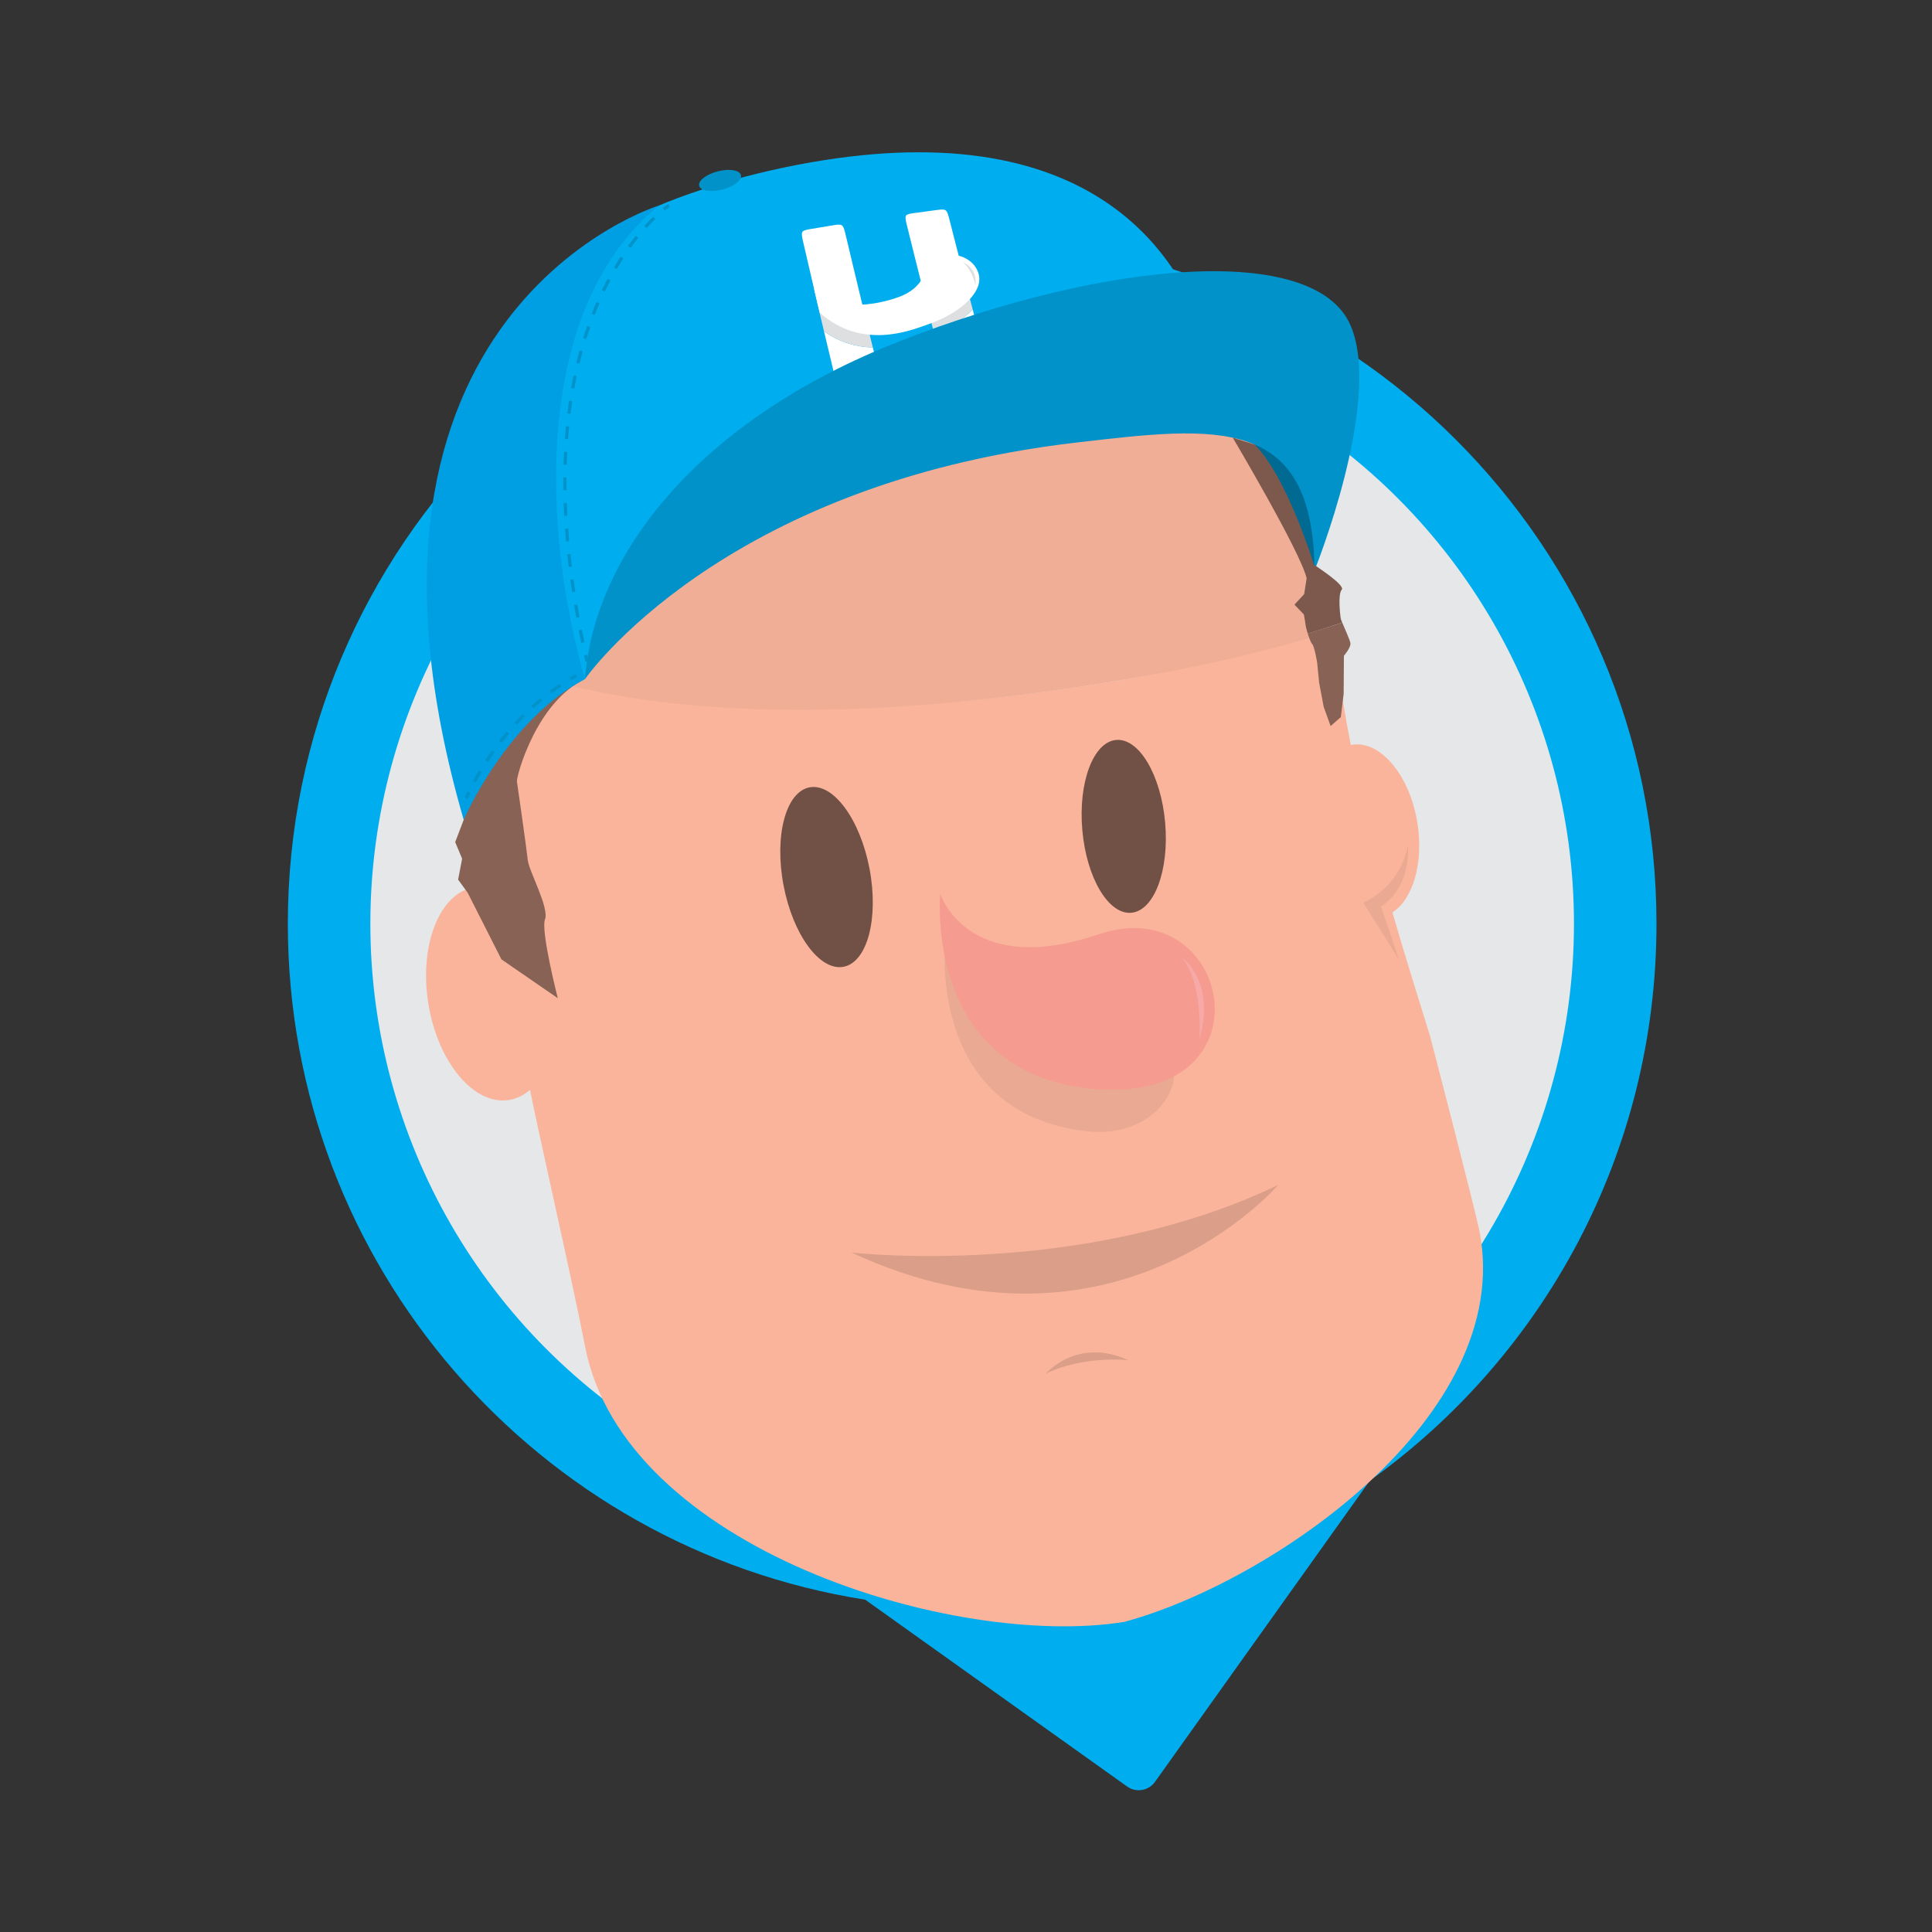 <?xml version="1.0" encoding="utf-8"?>
<!-- Generator: Adobe Illustrator 16.0.0, SVG Export Plug-In . SVG Version: 6.00 Build 0)  -->
<!DOCTYPE svg PUBLIC "-//W3C//DTD SVG 1.1//EN" "http://www.w3.org/Graphics/SVG/1.1/DTD/svg11.dtd">
<svg version="1.1" id="Layer_1" xmlns="http://www.w3.org/2000/svg" xmlns:xlink="http://www.w3.org/1999/xlink" x="0px" y="0px"
	 width="600px" height="600px" viewBox="0 0 600 600" enable-background="new 0 0 600 600" xml:space="preserve">
<rect x="0" y="0" width="600" height="600" fill="#333333" stroke="none"/>
<path fill="#00AEEF" d="M514.434,286.863c0-117.372-95.15-212.521-212.522-212.521S89.39,169.491,89.39,286.863
	c0,106.07,77.711,193.984,179.305,209.933l81.346,58.025c2.786,1.986,6.656,1.34,8.643-1.447l66.729-93.547
	C479.305,421.279,514.434,358.177,514.434,286.863z"/>
<circle fill="#E6E7E8" cx="301.912" cy="286.863" r="186.897"/>
<path fill="#FAB49B" d="M459.501,382.548c-1.22-6.384-15.28-60.437-15.396-60.812c-3.149-10.249-7.374-23.511-11.675-38.375
	c6.389-4.109,9.766-15.406,7.743-27.868c-2.4-14.796-11.5-25.629-20.325-24.198c-0.116,0.018-0.229,0.048-0.345,0.07
	c-1.749-8.868-3.219-17.764-4.251-26.479c-0.356-3.007-0.902-7.659-1.383-10.551c-18.553,5.895-40.96,12.918-68.26,17.346
	c-99.686,16.171-158.602,6.93-193.043-7.365c-4.799,21.555-5.278,45.542-0.755,71.274c-1.465-0.29-2.944-0.337-4.418-0.098
	c-10.889,1.767-17.316,17.999-14.354,36.256c2.962,18.258,14.19,31.626,25.079,29.858c2.398-0.389,4.578-1.479,6.491-3.137
	c1.897,10.119,13.54,61.114,17.071,79.606c12.019,62.929,114.763,94.123,167.441,85.618
	C394.142,491.62,470.483,440.052,459.501,382.548z"/>
<path fill="#006A93" d="M360.127,121.203c0.952,1.026,41.126,57.104,41.126,57.104l6.979-1.132l3.555-45.471L360.127,121.203z"/>
<path fill="#F0AE96" d="M364.717,113.69l-190.108,38.305c-11.089,15.131-19.097,32.823-23.491,52.556
	c34.441,14.295,93.358,23.535,193.042,7.366c27.298-4.43,49.827-9.743,68.379-15.637
	C406.268,158.599,389.457,130.669,364.717,113.69z"/>
<path fill="#886255" d="M144.039,225.882l-0.033,28.721l-2.643,6.92l2.152,5.158l-1.246,6.497l2.956,4.043l10.502,20.72l17.5,12.06
	c0,0-5.355-20.915-3.972-24.483c1.383-3.567-4.992-14.973-5.356-18.43c-0.363-3.457-3.151-23.068-3.369-24.408
	c-0.216-1.342,5.937-24.651,21.15-31.797L144.039,225.882z"/>
<path fill="#00AEEF" d="M204.681,63.812c0,0,14.395-6.286,34.314-10.807c92.121-20.915,131.594,18.707,139.714,68.764
	l-166.285,37.059l-30.743,52.054l-40.021-39.667l20.221-64.496l29.263-34.427L204.681,63.812z"/>
<ellipse transform="matrix(0.983 -0.186 0.186 0.983 -46.106 52.355)" fill="#715045" cx="256.495" cy="272.363" rx="13.591" ry="28.345"/>
<ellipse transform="matrix(0.996 -0.087 0.087 0.996 -21.062 31.451)" fill="#715045" cx="349.122" cy="256.582" rx="12.917" ry="26.944"/>
<g>
	<g>
		<path fill="#FFFFFF" d="M290.139,84.123c0.009-0.01,0.018-0.02,0.027-0.03c0.969-1.024,2.257-1.814,3.794-2.236
			c1.454-0.396,2.951-0.418,4.363-0.132l-3.675-14.336c-0.288-1.132-0.613-1.826-0.969-2.079c-0.358-0.253-1.094-0.307-2.207-0.162
			l-8.134,1.1c-1.113,0.156-1.776,0.402-1.987,0.741c-0.211,0.339-0.172,1.094,0.116,2.259l2.719,10.957l1.682,6.701l0.694,2.752
			C287.865,87.708,288.637,85.726,290.139,84.123z"/>
		<path fill="#FFFFFF" d="M293.25,115.697c0.289,1.102,0.61,1.754,0.968,1.962c0.358,0.206,1.094,0.166,2.208-0.12l8.133-2.05
			c1.113-0.276,1.775-0.585,1.986-0.927c0.209-0.341,0.173-1.045-0.114-2.113l-4.354-16.344c-2.683,2.846-6.839,5.534-11.944,7.561
			L293.25,115.697z"/>
		<path fill="#DEDFE0" d="M293.96,81.857c-1.537,0.422-2.825,1.212-3.794,2.236c-0.009,0.01-0.018,0.02-0.027,0.03
			c-1.502,1.603-2.274,3.584-3.577,5.535l1.951,7.687l0.429,1.677l1.191,4.646c5.105-2.027,9.262-4.715,11.944-7.561l-3.754-14.381
			C296.911,81.439,295.415,81.461,293.96,81.857z"/>
		<path fill="#FFFFFF" d="M258.375,97.146c2.359,0.677,5.833,1.146,10.226,0.698l-1.743-7.193l-1.681-6.994l-2.72-11.432
			c-0.288-1.216-0.61-1.958-0.97-2.226c-0.357-0.265-1.093-0.309-2.206-0.129l-8.13,1.351c-1.113,0.191-1.779,0.471-1.985,0.84
			c-0.213,0.371-0.177,1.185,0.111,2.437l4.831,20.799C255.644,96.291,257.143,96.79,258.375,97.146z"/>
		<path fill="#FFFFFF" d="M255.896,102.88l5.164,21.541c0.288,1.186,0.612,1.886,0.973,2.104c0.354,0.219,1.093,0.163,2.206-0.163
			l8.132-2.337c1.112-0.314,1.774-0.657,1.985-1.03c0.212-0.374,0.174-1.134-0.115-2.285l-3.177-12.807
			C266.25,107.795,260.998,106.517,255.896,102.88z"/>
		<path fill="#DEDFE0" d="M269.503,101.546l-0.903-3.703c-4.393,0.449-7.866-0.021-10.226-0.698c-1.231-0.355-2.73-0.854-4.268-1.85
			l1.789,7.584c5.103,3.637,10.354,4.915,15.167,5.023l-1.131-4.607L269.503,101.546z"/>
		<path fill="#FFFFFF" d="M303.809,88.715c0.461-1.372,0.457-2.887-0.123-4.369c-1.48-3.808-6.14-6.016-10.408-4.884
			c-1.461,0.394-2.686,1.137-3.606,2.107c-0.009,0.009-0.018,0.018-0.027,0.028c-3.121,3.327-2.916,8.372-11.942,11.132
			c-8.312,2.653-14.645,2.081-18.248,1.025c-1.856-0.551-4.353-1.445-6.62-4.033l1.728,7.373
			c13.148,11.685,28.116,5.571,33.244,3.781c8.247-2.792,14.263-7.431,15.912-11.907c0.028-0.072,0.054-0.145,0.078-0.218
			c0.006-0.018,0.014-0.035,0.02-0.053c0.003-0.007,0.006-0.017,0.008-0.024c-0.002,0.008-0.005,0.016-0.008,0.024
			C303.813,88.703,303.81,88.708,303.809,88.715z"/>
		<path fill="#DEDFE0" d="M299.151,81.493c0,0,4.506,1.733,3.746,7.037C302.897,88.53,302.252,84.388,299.151,81.493z"/>
	</g>
</g>
<path fill="#009FE3" d="M144.006,254.603c0,0,13.168-30.792,37.675-43.721c-11.887-40.711-18.375-113.274,23-147.069
	C204.681,63.812,98.112,96.441,144.006,254.603z"/>
<path fill="#0092C8" d="M181.681,210.882c0,0,41.767-60.482,152.342-73.414c43.913-5.135,73.801-8.803,74.209,39.707
	c0,0,21.339-52.89,11.157-76.207c-11.188-25.622-75.744-20.165-140.013,5.012C217.627,130.169,184.605,171.631,181.681,210.882z"/>
<ellipse transform="matrix(0.969 -0.249 0.249 0.969 -6.918 57.376)" fill="#0092C8" cx="223.509" cy="56.055" rx="6.698" ry="2.912"/>
<path fill="none" d="M405.788,179.586c0,0,0.146,0.099,0.375,0.253C405.929,179.671,405.788,179.586,405.788,179.586z"/>
<path fill="#7D594D" d="M416.362,192.032c-0.141-0.862-0.926-7.521,0.326-8.905c1.251-1.382-8.632-7.745-8.632-7.745
	s-8.347-27.426-18.483-37.353l-6.731-2.096c0,0,21.019,35.408,22.946,43.652c0,0,0.141,0.085,0.375,0.253
	c-0.23-0.155-0.375-0.253-0.375-0.253l-0.771,4.944l-3.014,3.243l2.923,3.064c0,0,0.439,2.289,0.53,3.258
	c0.039,0.433,0.318,1.533,0.678,2.677c3.604-1.088,7.172-2.232,10.705-3.425C416.579,192.723,416.396,192.241,416.362,192.032z"/>
<path fill="#886255" d="M406.133,196.772c0.446,1.418,1.014,2.908,1.402,3.28c0.698,0.673,1.538,5.848,1.538,5.848
	s0.519,5.62,0.612,6.194c0.093,0.575,1.404,7.444,1.404,7.444l2.143,5.945l3.167-2.779l0.885-7.22l0.081-11.815
	c0,0,2.233-2.605,2.013-3.955c-0.166-1.024-1.731-4.41-2.54-6.367C413.306,194.541,409.737,195.684,406.133,196.772z"/>
<path fill="#EAA992" d="M293.64,291.132c0,0-6.726,54.618,44.027,60.202c23.346,2.568,33.942-19.33,22.074-26.813
	c0,0-38.59-1.104-49.889-9.736C298.553,306.152,294.328,298.837,293.64,291.132z"/>
<path fill="#F69B90" d="M291.994,277.546c0,0-5.438,57.102,49.252,60.748c54.689,3.647,40.864-62.013,0-48.154
	C300.383,303.999,291.994,277.546,291.994,277.546z"/>
<path fill="#DA9E89" d="M264.452,388.995c0,0,71.751,8.266,132.521-21.015C396.972,367.98,346.297,426.985,264.452,388.995z"/>
<path fill="#DA9E89" d="M350.413,422.41c0,0-13.906-1.533-25.647,4.198C324.766,426.608,334.523,415.13,350.413,422.41z"/>
<path fill="#EAA992" d="M437.25,262.5c0,0,1.25,12.875-8.375,19l5.625,16.625l-11.125-17.812
	C423.375,280.312,434.875,275.75,437.25,262.5z"/>
<g>
	<g>
		<path fill="#0092C8" d="M145.304,247.994l-0.928-0.373c0,0,0.269-0.669,0.827-1.85l0.904,0.429
			C145.569,247.337,145.308,247.986,145.304,247.994z"/>
	</g>
	<g>
		<path fill="#0092C8" d="M147.761,242.941l-0.879-0.475c0.573-1.064,1.19-2.148,1.831-3.222l0.859,0.513
			C148.938,240.818,148.329,241.89,147.761,242.941z M151.514,236.653l-0.836-0.548c0.674-1.029,1.377-2.058,2.091-3.057
			l0.814,0.582C152.876,234.617,152.181,235.635,151.514,236.653z M155.771,230.692l-0.789-0.614
			c0.763-0.979,1.548-1.947,2.335-2.875l0.763,0.646C157.303,228.768,156.525,229.724,155.771,230.692z M160.505,225.107
			l-0.734-0.679c0.837-0.907,1.703-1.803,2.572-2.666l0.705,0.71C162.189,223.325,161.334,224.211,160.505,225.107z
			 M165.705,219.957l-0.67-0.742c0.918-0.831,1.861-1.646,2.806-2.421l0.635,0.772C167.543,218.333,166.611,219.137,165.705,219.957
			z M171.354,215.311l-0.597-0.802c0.99-0.737,2.009-1.457,3.028-2.139l0.556,0.831
			C173.336,213.875,172.332,214.584,171.354,215.311z"/>
	</g>
	<g>
		<path fill="#0092C8" d="M177.438,211.244l-0.512-0.859c0.574-0.342,1.154-0.678,1.744-1.008l0.488,0.874
			C178.576,210.576,178.003,210.906,177.438,211.244z"/>
	</g>
</g>
<g>
	<g>
		<path fill="none" stroke="#0092C8" stroke-miterlimit="10" d="M207.75,63.812c0,0-0.583,0.383-1.592,1.203"/>
		<path fill="none" stroke="#0092C8" stroke-miterlimit="10" stroke-dasharray="3.974,3.974" d="M203.194,67.657
			c-11.6,11.207-40.082,48.596-21.772,133.855"/>
		<path fill="none" stroke="#0092C8" stroke-miterlimit="10" d="M181.845,203.452c0.144,0.648,0.289,1.298,0.438,1.952"/>
	</g>
</g>
<path fill="#F7A9A8" d="M367,297.333c0,0,10.667,7.333,5.5,25.333C372.5,322.667,373.763,305.208,367,297.333z"/>
</svg>
